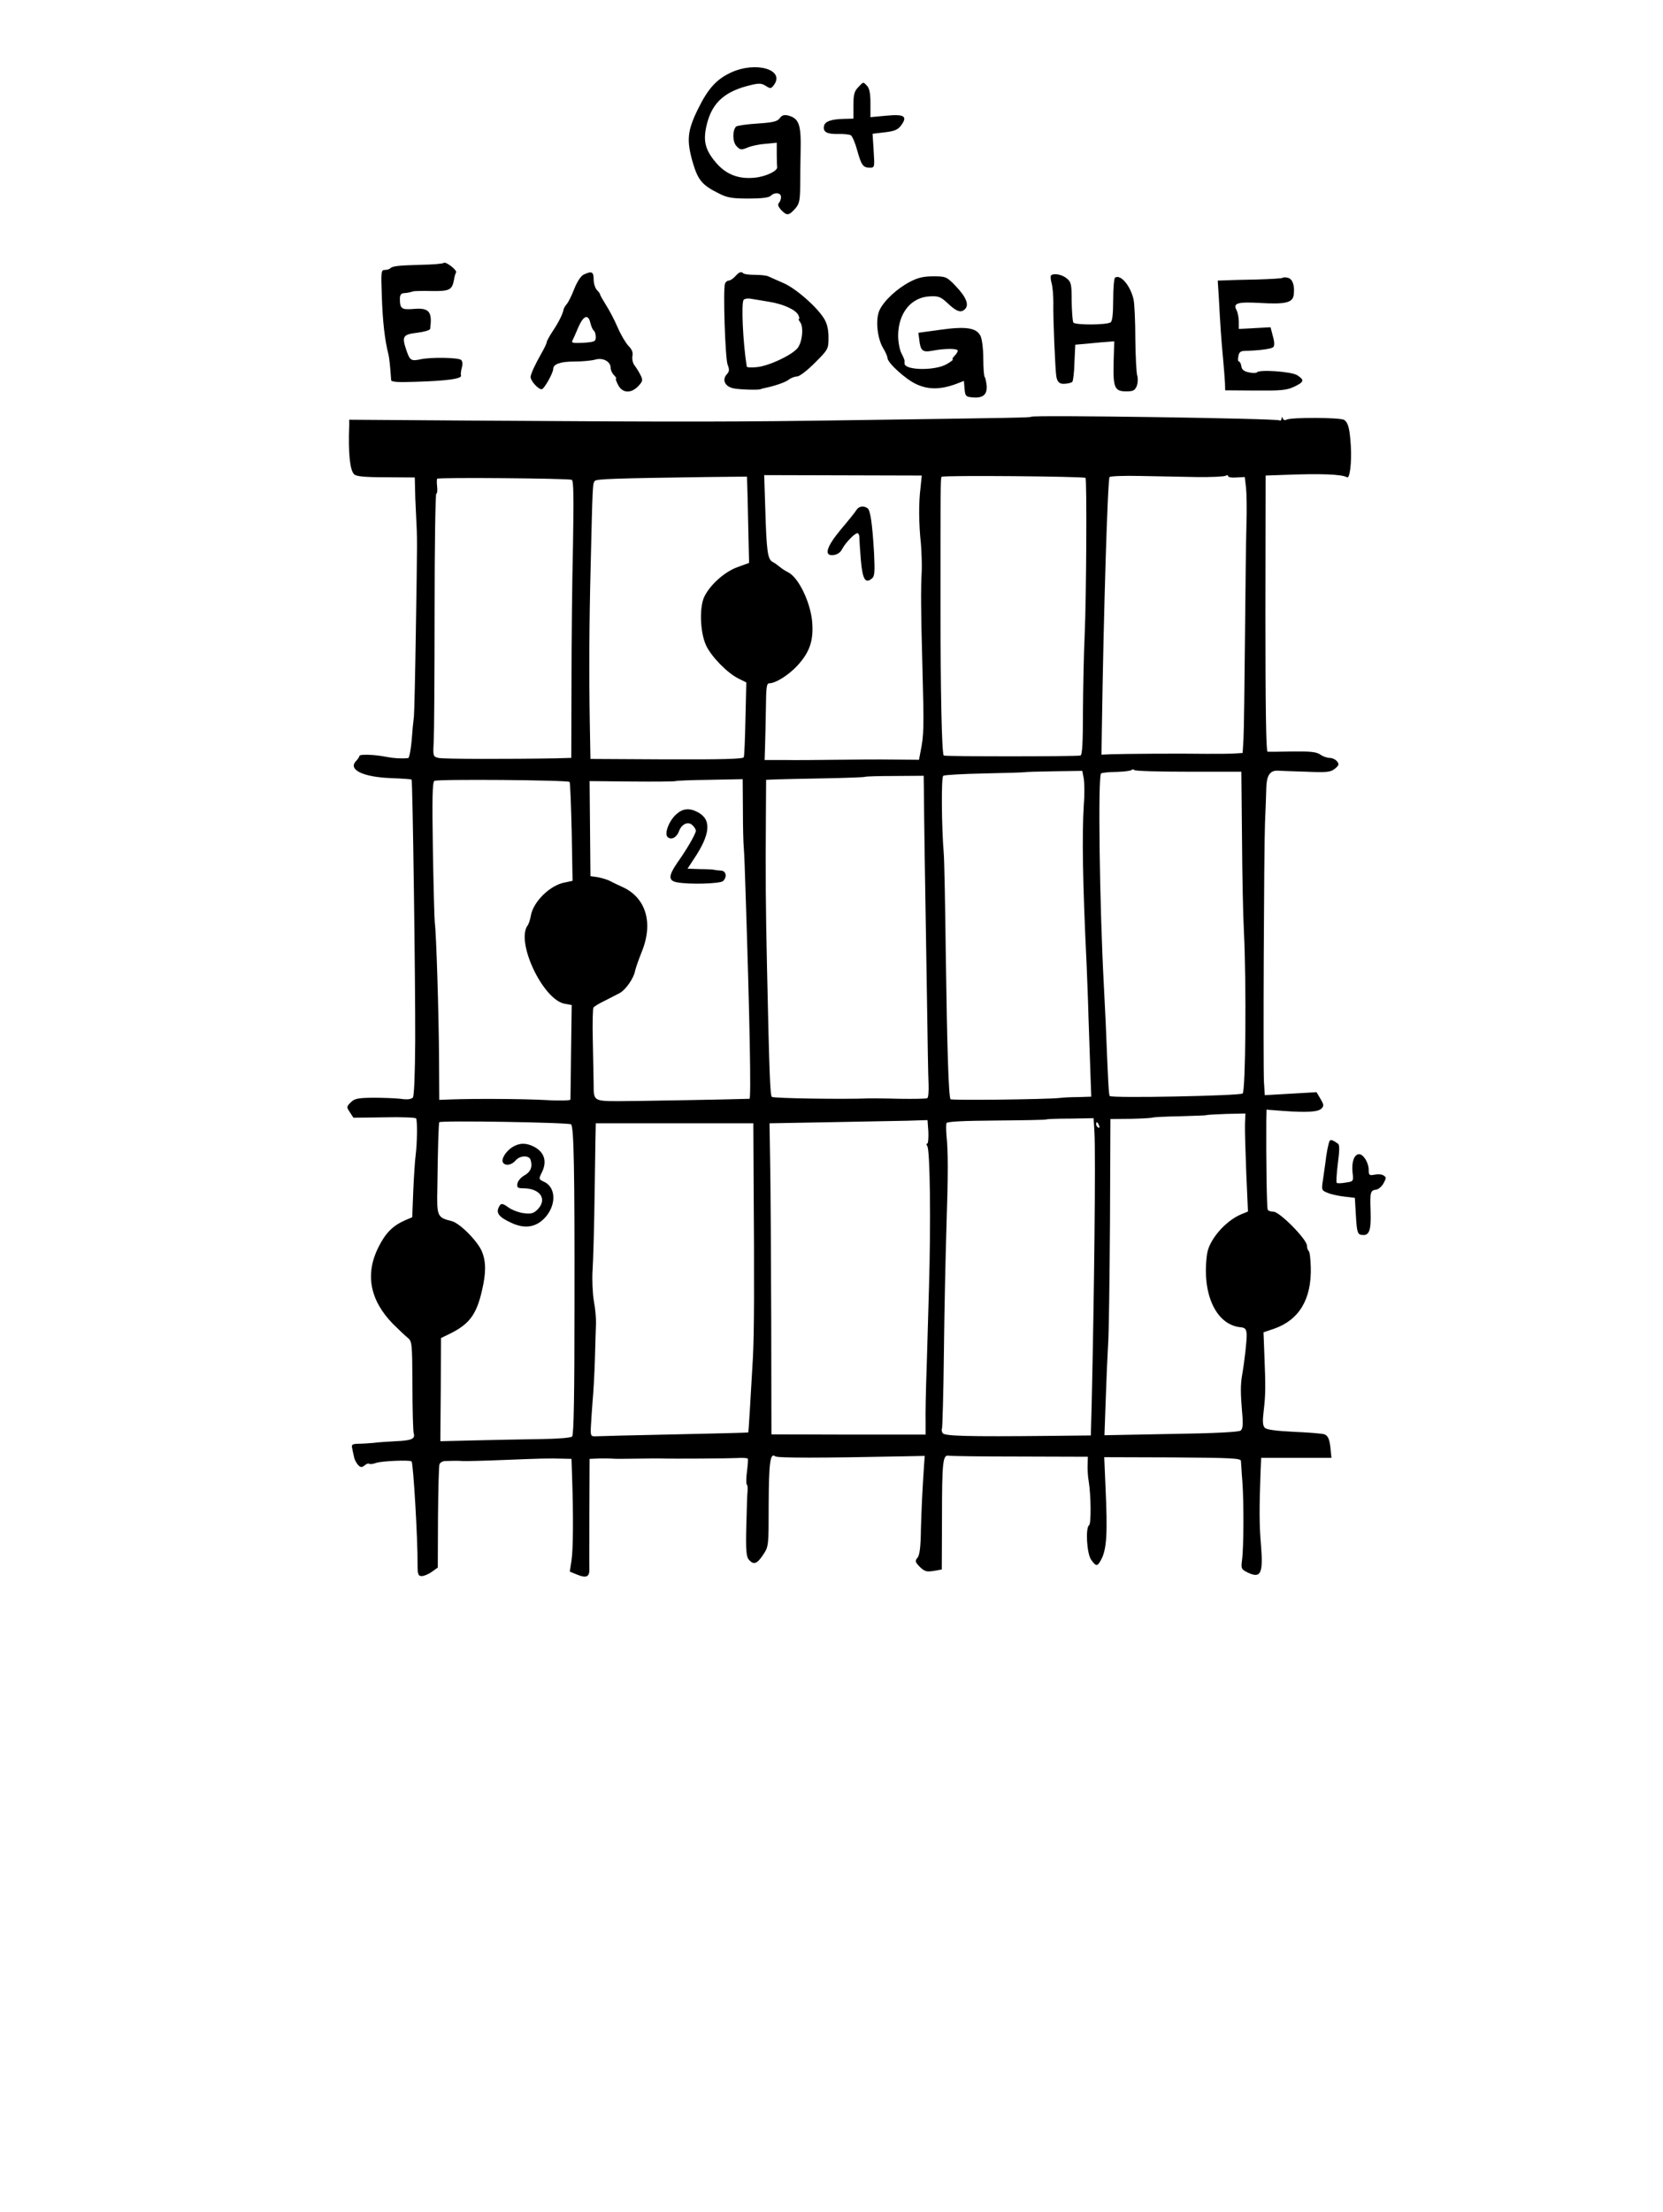 <?xml version="1.0" encoding="UTF-8" standalone="no"?>
<!DOCTYPE svg PUBLIC "-//W3C//DTD SVG 1.1//EN" "http://www.w3.org/Graphics/SVG/1.1/DTD/svg11.dtd">
<svg width="100%" height="100%" viewBox="0 0 963 1280" version="1.1" xmlns="http://www.w3.org/2000/svg" xmlns:xlink="http://www.w3.org/1999/xlink" xml:space="preserve" xmlns:serif="http://www.serif.com/" style="fill-rule:evenodd;clip-rule:evenodd;stroke-linejoin:round;stroke-miterlimit:2;">
    <g transform="matrix(1.233,0,0,1.233,489.873,460.138)">
        <g id="G-" serif:id="G+" transform="matrix(1,0,0,1,-336.5,-512.5)">
            <g transform="matrix(0.1,0,0,-0.1,0,1025)">
                <path d="M2824,8516C2756,8484 2717,8441 2669,8343C2620,8243 2616,8198 2645,8096C2670,8011 2689,7988 2770,7948C2807,7929 2832,7925 2907,7925C2967,7925 3003,7929 3012,7938C3030,7956 3060,7953 3060,7932C3060,7922 3055,7909 3050,7904C3043,7897 3047,7887 3060,7872C3087,7844 3096,7844 3125,7876C3145,7898 3149,7912 3150,7978C3150,8020 3151,8096 3152,8145C3155,8273 3145,8301 3093,8315C3074,8319 3064,8316 3054,8302C3043,8287 3024,8282 2949,8277C2898,8274 2854,8267 2849,8263C2831,8244 2832,8191 2851,8171C2868,8153 2873,8152 2902,8164C2920,8172 2959,8180 2988,8182L3040,8187L3040,8134C3040,8104 3041,8077 3042,8073C3045,8055 2989,8028 2937,8023C2861,8015 2802,8038 2755,8093C2702,8155 2692,8198 2713,8279C2739,8378 2799,8430 2920,8458C2957,8467 2969,8466 2988,8454C3010,8440 3013,8440 3026,8457C3081,8530 2942,8571 2824,8516Z" style="fill-rule:nonzero;"/>
                <path d="M3422,8447C3404,8428 3400,8412 3400,8362L3400,8300L3358,8299C3297,8298 3266,8287 3262,8266C3256,8238 3275,8227 3327,8228C3353,8229 3381,8226 3388,8222C3395,8217 3408,8187 3417,8154C3437,8082 3445,8070 3476,8070C3500,8070 3500,8071 3495,8150L3490,8229L3548,8236C3592,8241 3609,8248 3623,8267C3656,8311 3640,8322 3555,8314L3480,8307L3480,8373C3480,8419 3475,8443 3464,8454C3445,8474 3448,8474 3422,8447Z" style="fill-rule:nonzero;"/>
                <path d="M1476,7623C1472,7619 1424,7615 1367,7614C1259,7611 1235,7608 1224,7597C1220,7593 1209,7590 1199,7590C1182,7590 1181,7580 1185,7473C1189,7346 1199,7261 1217,7190C1220,7178 1225,7134 1229,7073C1230,7064 1260,7062 1343,7065C1485,7069 1562,7079 1557,7094C1555,7100 1557,7117 1561,7132C1566,7149 1564,7162 1557,7168C1542,7179 1417,7181 1369,7171C1324,7161 1317,7165 1302,7209C1278,7278 1283,7287 1350,7295C1383,7299 1411,7307 1412,7313C1423,7394 1408,7413 1336,7407C1277,7402 1270,7408 1270,7456C1270,7472 1276,7480 1288,7481C1304,7482 1314,7484 1335,7490C1341,7491 1379,7492 1421,7491C1503,7490 1515,7496 1524,7543C1526,7558 1531,7574 1534,7578C1540,7589 1485,7631 1476,7623Z" style="fill-rule:nonzero;"/>
                <path d="M2133,7568C2120,7562 2102,7534 2089,7501C2077,7470 2061,7438 2054,7430C2047,7422 2040,7411 2039,7405C2035,7383 2015,7343 1988,7303C1973,7280 1960,7257 1960,7252C1960,7247 1949,7223 1935,7199C1904,7144 1888,7109 1884,7090C1881,7073 1918,7030 1936,7030C1947,7030 1990,7106 1990,7125C1990,7148 2024,7160 2087,7160C2124,7160 2169,7164 2187,7169C2224,7180 2260,7160 2260,7130C2260,7120 2267,7104 2276,7096C2284,7087 2289,7080 2285,7080C2282,7080 2286,7067 2295,7050C2315,7011 2356,7009 2390,7045C2411,7068 2412,7072 2400,7097C2392,7113 2379,7133 2372,7142C2364,7152 2360,7171 2362,7185C2366,7203 2360,7217 2343,7234C2330,7248 2307,7287 2292,7322C2277,7357 2252,7404 2237,7427C2222,7451 2210,7472 2210,7476C2210,7479 2203,7488 2195,7496C2187,7505 2180,7527 2180,7546C2180,7582 2171,7586 2133,7568ZM2165,7340C2169,7324 2176,7308 2181,7305C2186,7301 2190,7288 2190,7275C2190,7254 2185,7252 2131,7248C2082,7246 2074,7247 2081,7260C2085,7268 2098,7296 2109,7323C2133,7377 2155,7384 2165,7340Z" style="fill-rule:nonzero;"/>
                <path d="M2845,7560C2835,7549 2821,7540 2815,7540C2808,7540 2800,7534 2797,7526C2787,7501 2798,7175 2809,7146C2818,7123 2818,7114 2806,7101C2781,7074 2797,7042 2838,7034C2868,7028 2955,7026 2963,7030C2964,7031 2972,7033 2980,7035C3030,7045 3078,7062 3095,7074C3106,7083 3124,7090 3135,7090C3147,7090 3183,7118 3219,7154C3282,7217 3283,7219 3283,7273C3283,7312 3276,7339 3262,7362C3227,7418 3129,7504 3070,7529C3040,7542 3008,7556 3000,7560C2992,7564 2963,7567 2937,7567C2911,7567 2887,7570 2883,7574C2873,7584 2864,7581 2845,7560ZM3007,7440C3072,7429 3127,7404 3141,7379C3146,7368 3148,7360 3144,7360C3141,7360 3143,7354 3149,7346C3168,7324 3160,7248 3136,7221C3106,7188 3004,7140 2948,7134C2921,7131 2899,7132 2899,7137C2881,7250 2873,7430 2884,7449C2888,7455 2904,7458 2923,7454C2941,7451 2979,7445 3007,7440Z" style="fill-rule:nonzero;"/>
                <path d="M4328,7564C4325,7561 4326,7544 4331,7527C4336,7509 4339,7468 4339,7435C4337,7372 4348,7116 4353,7090C4358,7062 4369,7053 4396,7056C4410,7057 4425,7061 4428,7065C4432,7069 4437,7109 4438,7155L4442,7239L4508,7245C4545,7249 4586,7252 4600,7253L4625,7255L4622,7157C4619,7037 4627,7020 4681,7020C4714,7020 4722,7024 4731,7046C4736,7061 4737,7082 4733,7094C4729,7105 4725,7183 4724,7265C4724,7348 4720,7431 4716,7450C4702,7515 4655,7571 4629,7554C4624,7551 4620,7504 4620,7450C4620,7384 4616,7349 4608,7344C4587,7331 4441,7331 4433,7343C4429,7350 4426,7395 4425,7443C4425,7524 4423,7533 4401,7551C4379,7569 4340,7576 4328,7564Z" style="fill-rule:nonzero;"/>
                <path d="M3665,7534C3604,7502 3544,7446 3523,7402C3503,7360 3511,7272 3539,7224C3551,7205 3560,7183 3560,7177C3560,7154 3645,7077 3695,7054C3751,7028 3806,7028 3877,7053L3919,7069L3922,7032C3925,6998 3928,6995 3957,6992C4007,6987 4028,7003 4026,7045C4024,7064 4020,7083 4017,7087C4013,7090 4010,7130 4010,7174C4010,7219 4004,7266 3997,7280C3978,7319 3928,7326 3807,7309L3705,7295L3709,7265C3715,7210 3724,7202 3772,7211C3830,7222 3890,7222 3890,7211C3890,7206 3883,7194 3874,7186C3866,7177 3862,7170 3867,7170C3871,7170 3859,7160 3840,7149C3787,7116 3640,7118 3640,7151L3640,7165C3640,7168 3634,7183 3625,7200C3617,7216 3610,7253 3610,7282C3611,7388 3671,7462 3759,7466C3799,7468 3810,7464 3840,7436C3884,7394 3905,7387 3924,7406C3945,7427 3929,7464 3877,7518C3838,7558 3833,7560 3775,7560C3730,7560 3703,7554 3665,7534Z" style="fill-rule:nonzero;"/>
                <path d="M5416,7553C5414,7550 5358,7547 5293,7545C5228,7544 5161,7542 5143,7541L5111,7540L5116,7463C5123,7329 5128,7257 5136,7175C5140,7131 5144,7079 5145,7060L5146,7025L5286,7024C5405,7023 5433,7025 5468,7041C5517,7064 5520,7073 5484,7096C5458,7113 5304,7124 5295,7109C5292,7106 5276,7105 5258,7109C5234,7114 5224,7122 5222,7138C5220,7150 5215,7160 5211,7160C5206,7160 5205,7171 5208,7185C5211,7204 5219,7210 5239,7210C5307,7212 5363,7219 5372,7228C5378,7234 5378,7252 5370,7279L5359,7321L5285,7317L5210,7313L5210,7347C5210,7366 5205,7391 5199,7402C5182,7434 5204,7441 5310,7435C5429,7428 5464,7436 5468,7474C5473,7517 5463,7547 5441,7553C5430,7556 5419,7556 5416,7553Z" style="fill-rule:nonzero;"/>
                <path d="M4235,6901C4231,6897 4179,6896 3400,6885C2871,6877 2633,6876 1599,6883L1032,6887L1032,6861C1027,6732 1035,6651 1055,6631C1065,6621 1102,6617 1204,6617L1340,6616L1341,6575C1341,6553 1343,6492 1346,6440C1352,6324 1352,6335 1345,5895C1342,5697 1338,5517 1336,5495C1333,5473 1328,5420 1325,5378C1321,5335 1314,5300 1309,5299C1275,5296 1240,5298 1205,5305C1150,5316 1080,5318 1080,5309C1080,5305 1073,5295 1065,5286C1024,5245 1096,5210 1228,5205C1280,5203 1323,5200 1325,5198C1330,5193 1343,4250 1342,3972C1341,3815 1337,3713 1331,3706C1324,3698 1305,3695 1273,3700C1246,3703 1188,3705 1142,3705C1072,3704 1057,3701 1039,3683C1019,3663 1019,3661 1035,3637L1052,3611L1197,3613C1276,3615 1344,3612 1346,3608C1353,3598 1351,3487 1344,3435C1341,3413 1336,3339 1333,3270L1328,3144L1297,3131C1237,3105 1203,3071 1169,3003C1106,2877 1129,2755 1237,2644C1264,2617 1295,2588 1306,2579C1327,2563 1328,2554 1329,2355C1329,2241 1332,2140 1335,2130C1343,2104 1325,2096 1250,2093C1214,2091 1167,2088 1145,2085C1123,2083 1091,2081 1073,2081C1046,2080 1042,2077 1046,2060C1048,2049 1052,2030 1055,2018C1057,2006 1066,1990 1074,1981C1086,1969 1092,1969 1105,1980C1113,1987 1123,1990 1126,1987C1129,1984 1144,1986 1158,1991C1182,2000 1318,2006 1325,1998C1333,1989 1354,1635 1353,1518C1353,1467 1356,1460 1373,1460C1383,1460 1405,1469 1420,1480L1448,1500L1449,1735C1450,1865 1453,1977 1456,1985C1459,1993 1472,2000 1483,2000C1495,2000 1514,2001 1525,2001C1536,2001 1554,2001 1565,2000C1576,1999 1664,2001 1760,2005C1939,2012 1965,2013 2035,2011L2076,2010L2079,1918C2085,1745 2084,1585 2076,1533L2068,1481L2102,1467C2146,1449 2161,1456 2160,1494C2159,1511 2160,1634 2160,1767L2161,2010L2208,2012C2234,2012 2262,2012 2270,2011C2278,2010 2326,2010 2375,2011C2425,2012 2475,2012 2488,2012C2566,2010 2813,2012 2853,2014C2879,2016 2902,2014 2904,2011C2906,2008 2904,1980 2900,1950C2896,1920 2896,1893 2899,1890C2903,1887 2904,1874 2903,1860C2901,1846 2899,1772 2897,1695C2894,1583 2897,1552 2908,1538C2931,1511 2947,1516 2976,1560C3002,1599 3002,1601 3002,1797C3003,1992 3009,2041 3033,2022C3043,2014 3244,2014 3635,2022L3735,2024L3732,1984C3724,1866 3720,1783 3717,1679C3716,1596 3711,1558 3701,1546C3688,1531 3690,1526 3712,1503C3734,1482 3743,1479 3776,1484L3815,1491L3816,1733C3816,1996 3820,2030 3847,2025C3857,2023 4008,2021 4183,2021L4501,2020L4500,1983C4499,1962 4501,1927 4505,1905C4516,1839 4517,1705 4507,1699C4489,1687 4496,1564 4517,1536C4540,1504 4546,1504 4564,1538C4590,1588 4594,1662 4584,1877L4578,2018L4899,2017C5177,2015 5220,2013 5220,2000C5221,1992 5223,1947 5227,1900C5234,1798 5233,1591 5225,1534C5220,1495 5222,1492 5251,1477C5314,1447 5325,1471 5314,1608C5306,1699 5306,1778 5312,1945L5315,2015L5645,2015L5642,2045C5638,2099 5630,2118 5613,2125C5603,2129 5539,2134 5470,2137C5386,2141 5341,2147 5332,2156C5322,2167 5321,2186 5327,2237C5336,2313 5336,2349 5330,2500L5326,2604L5376,2621C5493,2662 5552,2759 5548,2909C5547,2949 5543,2983 5538,2986C5534,2989 5530,3000 5530,3011C5530,3040 5402,3170 5373,3170C5361,3170 5349,3174 5346,3179C5341,3186 5338,3420 5339,3592L5340,3649L5418,3643C5530,3635 5582,3638 5598,3654C5610,3666 5610,3672 5594,3699L5575,3731L5454,3724L5332,3717L5328,3781C5324,3869 5328,4859 5333,4995C5336,5056 5338,5128 5339,5156C5340,5215 5355,5240 5390,5240C5404,5239 5465,5237 5527,5235C5625,5231 5641,5233 5661,5249C5681,5265 5682,5270 5671,5284C5664,5293 5648,5300 5636,5300C5624,5300 5604,5307 5592,5316C5574,5328 5546,5331 5462,5330C5403,5329 5350,5328 5345,5329C5338,5330 5335,5538 5335,5978L5336,6625L5421,6628C5596,6635 5694,6631 5718,6617C5731,6608 5741,6686 5736,6765C5731,6844 5724,6873 5705,6886C5688,6898 5453,6899 5433,6887C5427,6883 5419,6886 5417,6892C5413,6902 5411,6902 5411,6892C5410,6885 5406,6881 5401,6884C5387,6893 4244,6910 4235,6901ZM3715,6566C3706,6495 3707,6398 3717,6305C3720,6267 3722,6210 3721,6180C3716,6090 3717,5989 3724,5730C3732,5432 3731,5409 3715,5328L3708,5291L3586,5292C3520,5293 3398,5292 3315,5291C3233,5290 3124,5289 3074,5290L2983,5290L2985,5353C2986,5387 2988,5468 2989,5533C2990,5631 2992,5650 3005,5650C3035,5650 3096,5689 3136,5732C3196,5797 3214,5852 3206,5942C3197,6033 3142,6146 3095,6170C3079,6178 3060,6191 3052,6198C3045,6204 3030,6215 3020,6220C2997,6233 2992,6269 2986,6471L2981,6627L3721,6625L3715,6566ZM4490,6614C4497,6606 4494,6044 4486,5875C4482,5793 4479,5632 4478,5519C4478,5372 4475,5313 4466,5311C4437,5306 3828,5306 3824,5311C3815,5326 3809,5610 3809,6010C3809,6571 3809,6611 3814,6619C3819,6627 4482,6621 4490,6614ZM5010,6618C5079,6617 5141,6620 5148,6624C5155,6628 5160,6627 5160,6622C5160,6617 5178,6614 5199,6616L5238,6618L5244,6567C5247,6538 5248,6463 5246,6400C5244,6337 5241,6098 5239,5870C5237,5642 5234,5425 5232,5389L5228,5323L5197,5321C5179,5319 5118,5319 5060,5319C4926,5321 4669,5319 4610,5317L4565,5315L4567,5445C4575,5984 4594,6603 4603,6618C4606,6622 4671,6625 4747,6623C4823,6622 4941,6619 5010,6618ZM2077,6605C2086,6602 2087,6526 2083,6298C2079,6131 2076,5839 2076,5648L2075,5300L2005,5298C1786,5294 1472,5294 1450,5300C1426,5306 1425,5309 1429,5376C1431,5414 1433,5691 1433,5993C1433,6294 1437,6540 1441,6540C1445,6540 1447,6554 1445,6572C1443,6589 1443,6606 1445,6610C1449,6617 2057,6612 2077,6605ZM2901,6593C2902,6577 2904,6486 2906,6390L2910,6215L2858,6196C2799,6176 2730,6116 2701,6059C2676,6011 2679,5891 2708,5828C2732,5776 2807,5699 2859,5673L2897,5654L2893,5484C2891,5391 2888,5310 2885,5303C2882,5295 2786,5292 2523,5293L2165,5295L2162,5460C2158,5701 2159,5923 2166,6200C2175,6582 2175,6589 2186,6600C2195,6609 2277,6612 2708,6618L2900,6620L2901,6593ZM4974,5235L5222,5235L5225,4925C5226,4754 5230,4557 5234,4485C5246,4240 5242,3737 5228,3725C5215,3714 4615,3702 4604,3713C4599,3717 4596,3780 4585,4055C4582,4116 4578,4197 4576,4235C4556,4610 4548,5211 4563,5227C4567,5230 4599,5234 4634,5234C4670,5235 4702,5239 4706,5243C4710,5247 4716,5247 4719,5243C4722,5238 4837,5235 4974,5235ZM4482,5202C4485,5182 4486,5127 4482,5080C4473,4936 4477,4705 4495,4335C4497,4280 4502,4168 4504,4085C4507,4003 4511,3884 4513,3823L4517,3710L4456,3708C4423,3708 4384,3706 4370,3704C4303,3697 3860,3692 3856,3698C3847,3713 3840,3940 3834,4365C3831,4607 3827,4828 3824,4855C3814,4979 3812,5210 3822,5216C3828,5220 3916,5225 4018,5227C4121,5229 4206,5232 4207,5233C4208,5234 4268,5236 4342,5237L4475,5239L4482,5202ZM3731,5145C3731,5107 3733,4963 3735,4825C3737,4688 3742,4406 3745,4200C3748,3994 3751,3799 3753,3767C3754,3735 3752,3706 3747,3703C3742,3700 3684,3699 3617,3700C3550,3702 3486,3702 3475,3702C3361,3697 3024,3702 3017,3709C3009,3717 3005,3810 2994,4325C2988,4605 2987,4735 2989,5036L2990,5197L3038,5199C3064,5200 3167,5202 3268,5204C3368,5206 3452,5209 3454,5211C3457,5213 3519,5215 3594,5215L3730,5216L3731,5145ZM2067,5187C2070,5184 2074,5078 2077,4952L2081,4723L2044,4715C1976,4703 1896,4625 1885,4559C1882,4541 1875,4521 1871,4515C1812,4440 1941,4165 2044,4146L2077,4140L2074,3922C2073,3803 2071,3701 2071,3696C2070,3692 2019,3690 1958,3694C1847,3700 1619,3701 1510,3697L1455,3695L1454,3880C1453,4088 1441,4483 1434,4526C1432,4542 1428,4696 1425,4869C1421,5116 1423,5186 1432,5192C1446,5201 2058,5196 2067,5187ZM2881,5057C2881,4979 2883,4899 2885,4880C2887,4861 2891,4760 2894,4655C2913,4078 2920,3700 2912,3700C2829,3697 2371,3689 2306,3689C2179,3689 2180,3689 2180,3768C2179,3805 2178,3899 2176,3977C2174,4055 2176,4123 2179,4128C2182,4133 2205,4147 2230,4159C2255,4172 2287,4188 2302,4196C2331,4212 2369,4266 2375,4302C2378,4315 2392,4355 2406,4390C2462,4527 2425,4647 2311,4696C2291,4705 2266,4717 2255,4723C2244,4729 2219,4736 2200,4740L2165,4745L2161,5191L2361,5189C2471,5188 2562,5189 2565,5191C2567,5193 2639,5196 2724,5197L2880,5200L2881,5057ZM5239,3583C5238,3557 5241,3453 5245,3353L5253,3171L5219,3157C5145,3125 5070,3037 5061,2972C5035,2788 5101,2641 5216,2628C5240,2626 5245,2620 5247,2595C5248,2568 5237,2468 5225,2400C5218,2358 5218,2318 5225,2235C5231,2172 5229,2152 5219,2143C5210,2136 5098,2130 4892,2127L4579,2121L4585,2288C4588,2380 4593,2496 4596,2545C4600,2595 4603,2853 4605,3120L4607,3605L4703,3606C4755,3607 4802,3610 4807,3612C4811,3614 4869,3617 4934,3618C5000,3620 5055,3622 5057,3623C5058,3625 5100,3627 5150,3629L5241,3631L5239,3583ZM4532,3542C4538,3432 4531,2785 4519,2268L4515,2120L4325,2118C3931,2114 3828,2117 3819,2131C3815,2138 3813,2147 3816,2152C3818,2156 3823,2318 3825,2512C3827,2706 3833,2971 3837,3100C3845,3344 3845,3453 3837,3530C3835,3555 3835,3580 3837,3586C3840,3593 3916,3597 4072,3598C4199,3599 4304,3601 4306,3603C4308,3605 4359,3607 4419,3607L4528,3609L4532,3542ZM2074,3580C2087,3567 2091,3375 2090,2725C2090,2321 2087,2123 2079,2115C2073,2109 2012,2104 1932,2103C1857,2102 1720,2099 1628,2097L1460,2093L1462,2335L1463,2577L1504,2597C1596,2642 1630,2687 1656,2802C1675,2883 1675,2936 1655,2984C1635,3032 1551,3117 1513,3126C1445,3143 1443,3148 1446,3282C1448,3470 1452,3584 1455,3590C1460,3599 2065,3589 2074,3580ZM3752,3545C3753,3515 3751,3490 3747,3490C3742,3490 3742,3484 3747,3478C3760,3456 3764,3124 3755,2817C3752,2714 3747,2543 3744,2437C3740,2332 3738,2218 3739,2184L3739,2124L3377,2124L3015,2125L3014,2670C3013,2970 3011,3298 3009,3400L3006,3585L3281,3590C3432,3593 3598,3596 3652,3597L3748,3600L3752,3545ZM2931,3375C2935,2806 2934,2604 2928,2485C2916,2280 2908,2135 2906,2134C2906,2133 2750,2129 2560,2125C2370,2121 2204,2117 2190,2116C2167,2115 2165,2118 2167,2160C2168,2185 2172,2239 2175,2280C2179,2321 2184,2411 2186,2480C2188,2549 2190,2623 2191,2645C2192,2667 2188,2715 2181,2751C2175,2787 2172,2853 2175,2896C2178,2939 2183,3112 2185,3280C2187,3448 2190,3585 2190,3585L2930,3585L2931,3375ZM4554,3574C4557,3566 4556,3562 4550,3565C4544,3568 4540,3575 4540,3581C4540,3595 4547,3592 4554,3574Z" style="fill-rule:nonzero;"/>
                <path d="M3414,6463C3408,6453 3375,6412 3341,6372C3272,6289 3260,6246 3307,6252C3324,6254 3339,6264 3346,6278C3362,6310 3411,6360 3421,6354C3425,6352 3429,6342 3428,6332C3428,6323 3431,6276 3435,6228C3443,6137 3456,6116 3487,6142C3500,6152 3501,6173 3497,6260C3489,6397 3480,6463 3466,6472C3447,6485 3425,6481 3414,6463Z" style="fill-rule:nonzero;"/>
                <path d="M2569,5036C2535,5007 2511,4945 2527,4929C2543,4913 2569,4925 2580,4954C2593,4990 2624,5004 2644,4984C2653,4976 2660,4964 2660,4958C2660,4944 2618,4871 2573,4808C2531,4747 2530,4724 2571,4716C2627,4705 2775,4709 2788,4722C2808,4742 2802,4770 2778,4771C2765,4772 2751,4773 2745,4775C2740,4776 2709,4778 2678,4778L2621,4780L2649,4823C2729,4941 2735,5011 2669,5045C2630,5066 2599,5063 2569,5036Z" style="fill-rule:nonzero;"/>
                <path d="M1798,3473C1767,3453 1745,3417 1754,3401C1765,3384 1794,3388 1813,3410C1834,3435 1877,3436 1884,3413C1894,3381 1884,3356 1854,3340C1838,3331 1824,3314 1822,3302C1819,3284 1823,3280 1849,3280C1927,3280 1963,3231 1919,3183C1899,3162 1888,3159 1853,3163C1831,3165 1797,3178 1780,3190C1754,3209 1746,3210 1739,3199C1718,3166 1732,3146 1793,3118C1861,3086 1917,3098 1960,3152C2006,3212 2000,3287 1946,3311C1922,3322 1922,3324 1935,3351C1963,3404 1950,3449 1900,3475C1863,3494 1832,3494 1798,3473Z" style="fill-rule:nonzero;"/>
                <path d="M5637,3503C5631,3494 5621,3442 5616,3395C5614,3379 5609,3344 5605,3318C5598,3272 5599,3270 5626,3259C5642,3252 5678,3244 5705,3241L5755,3235L5760,3150C5764,3079 5768,3065 5783,3062C5822,3054 5832,3078 5829,3171C5826,3264 5827,3270 5857,3274C5867,3276 5882,3289 5890,3304C5903,3328 5903,3332 5890,3340C5882,3346 5863,3347 5848,3344C5823,3339 5820,3341 5820,3367C5820,3400 5795,3440 5775,3440C5752,3440 5739,3403 5744,3356C5749,3313 5749,3312 5713,3307C5693,3303 5674,3303 5670,3305C5667,3307 5669,3347 5675,3395C5683,3456 5684,3483 5676,3489C5653,3506 5641,3510 5637,3503Z" style="fill-rule:nonzero;"/>
            </g>
        </g>
        <g id="G-1" serif:id="G+">
        </g>
    </g>
</svg>
